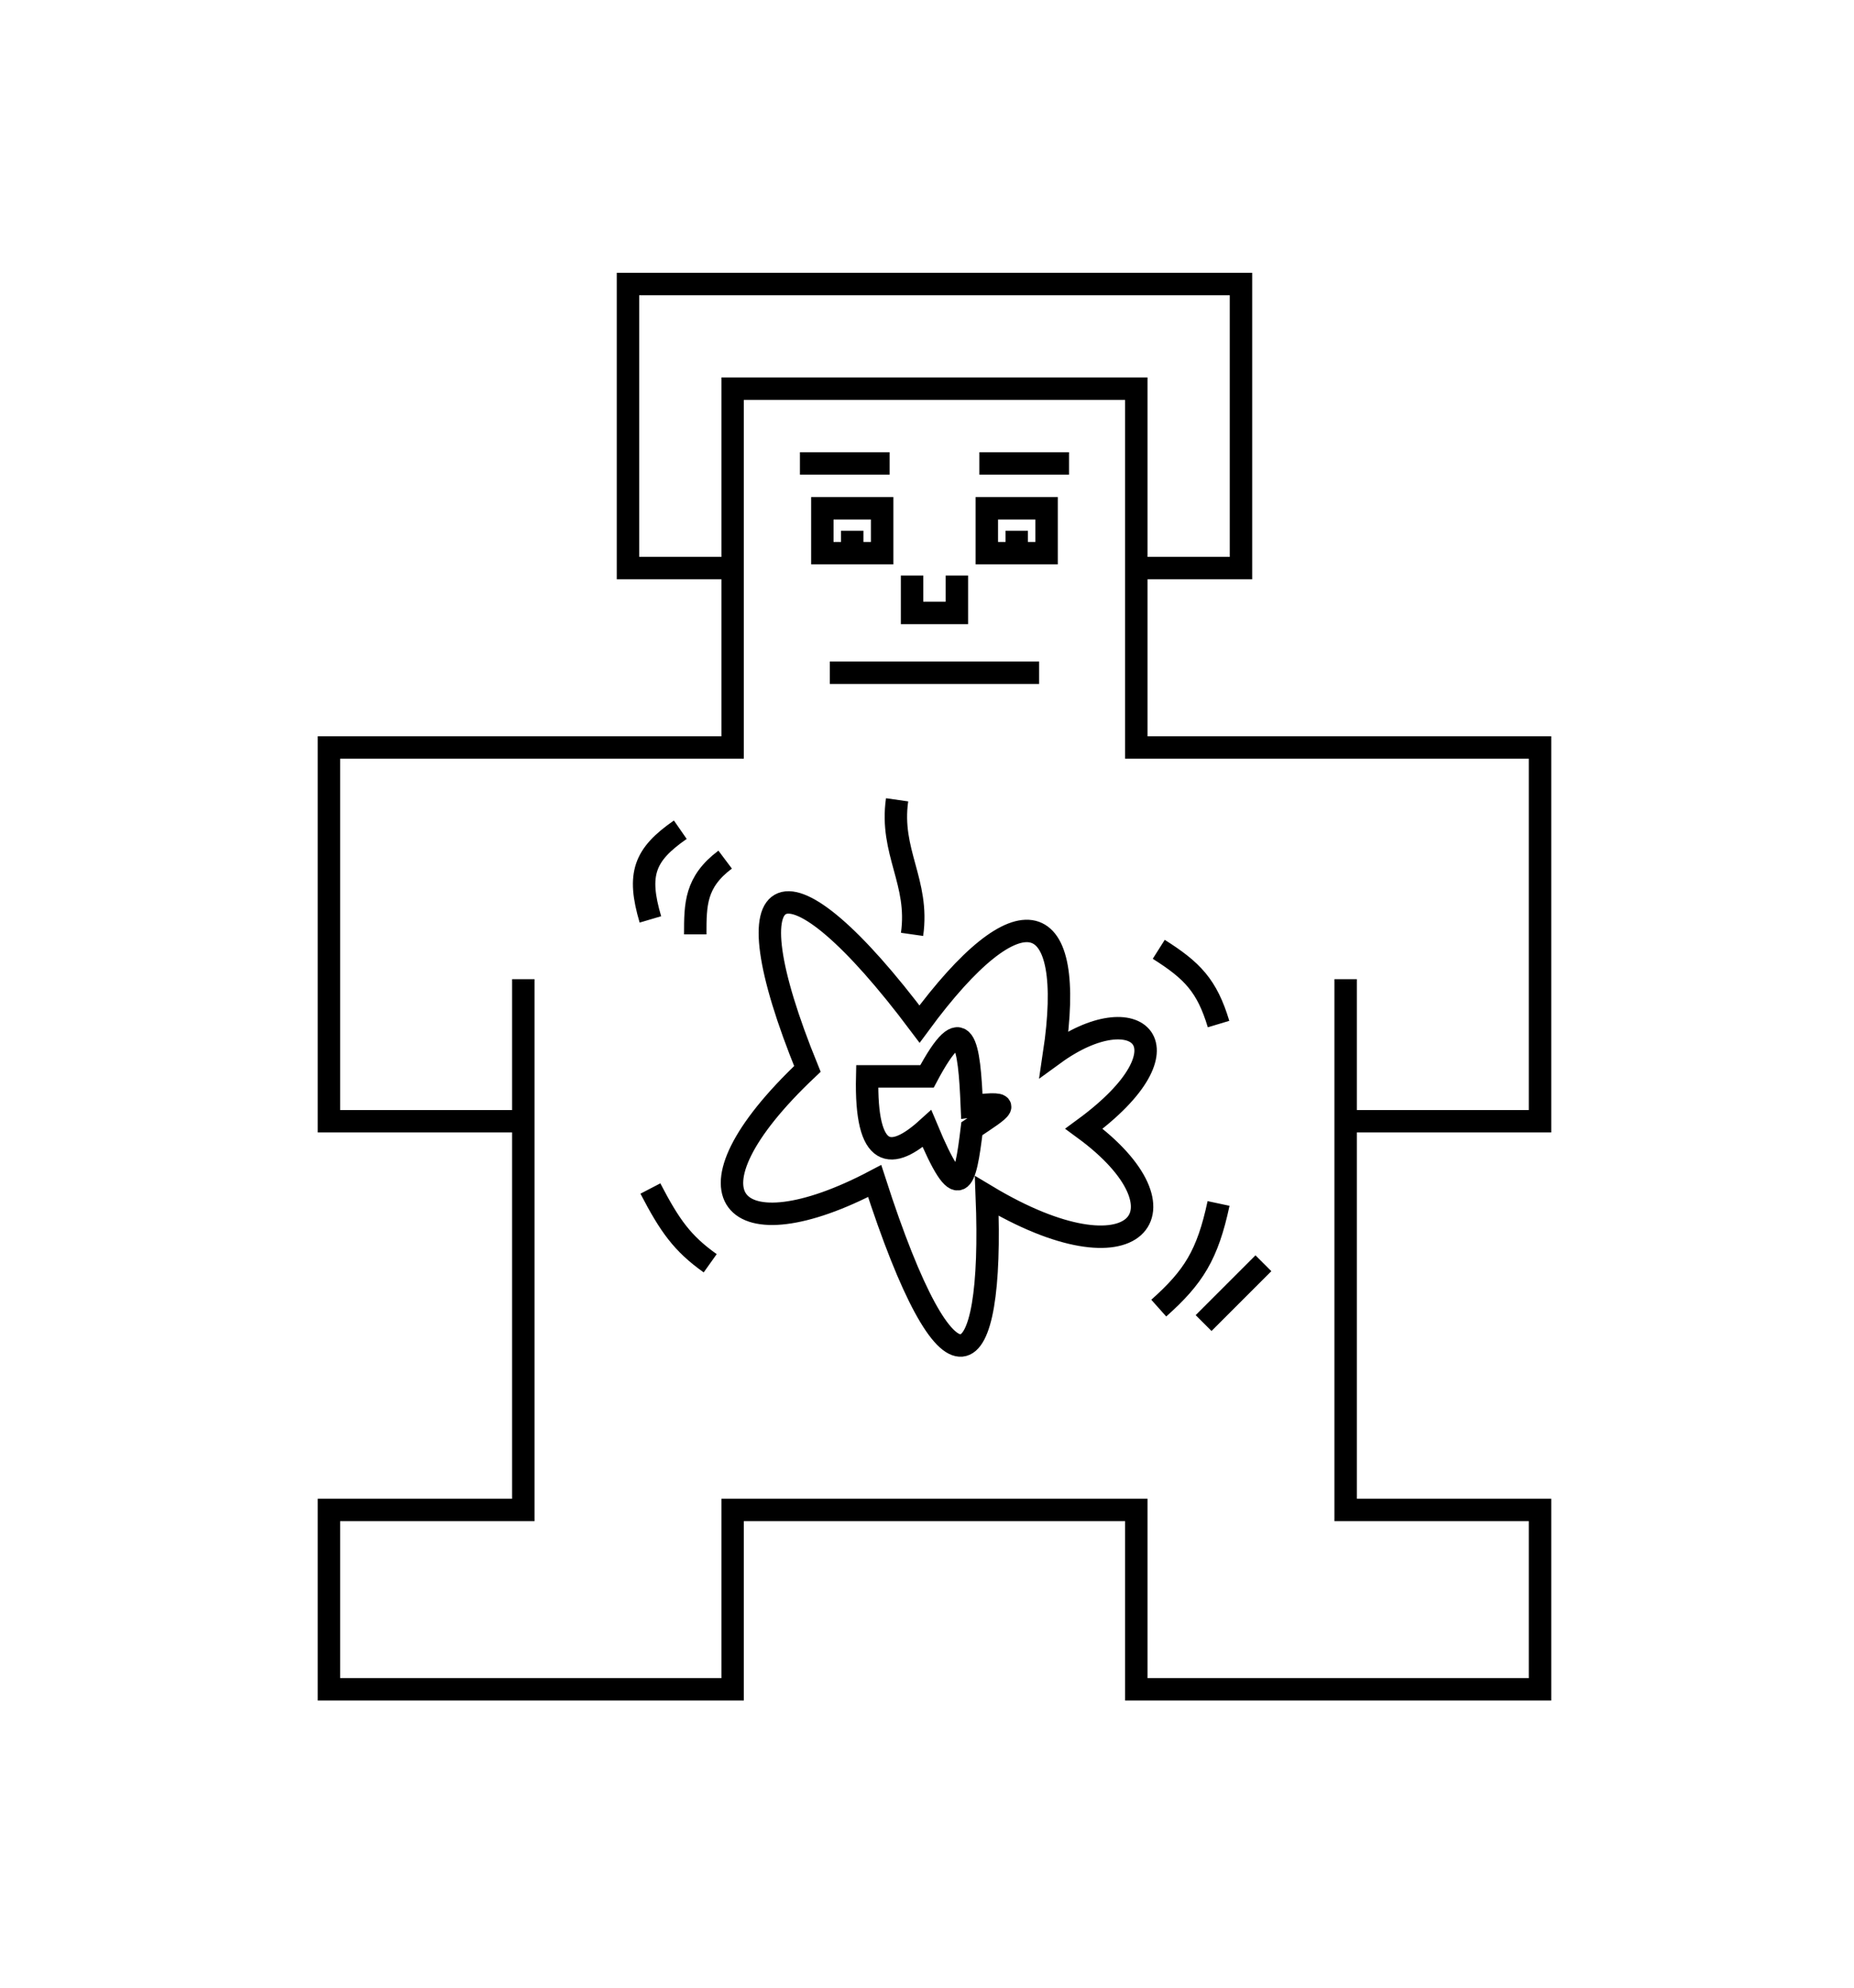 <svg width="124" height="133" viewBox="0 0 124 133" fill="none" xmlns="http://www.w3.org/2000/svg">
<path stroke-width="1.5" d="M76 38H83V19H42V38H49M49 38V26H76V50H103V75H90V65.5V101H103V113H76V101H49V113H22V101H35V75M49 38V50H22V75H35M35 65.5V75M53.5 31H59.5M65.5 31H71.5M61 38.5V41H64V38.5M57 35.5V36.5M68 35.5V36.5M55.5 45H69.5M48.5 57.5C46.5 59 46.5 60.5 46.5 62.5M45.5 55.5C43.084 57.175 42.605 58.47 43.5 61.5M60 53.5C59.5 57 61.5 59 61 62.5M77.5 63.5C79.742 64.918 80.726 65.928 81.5 68.5M81.5 80.5C80.763 83.947 79.825 85.428 77.5 87.5M84.5 84.5L80.5 88.5M43.5 79.5C44.801 82.002 45.639 83.176 47.5 84.5M70 34H66V37H70V34ZM55 34V37H59V34H55ZM54 71.5C48.5 58 52.5 56.5 61.5 68.5C68.226 59.353 72 60.5 70.5 70.5C76 66.5 80 70 72.5 75.5C80 81 76 86 66 80C66.5 92.5 63.5 94.5 58.5 79C49 84 45 80 54 71.5ZM58 72C57.868 77.616 59.641 77.634 62 75.5C64.186 80.737 64.548 79.212 65 75.5C67.012 74.148 67.987 73.616 65 74C64.822 69.809 64.504 67.291 62 72H58Z" stroke="currentColor"/>
</svg>
